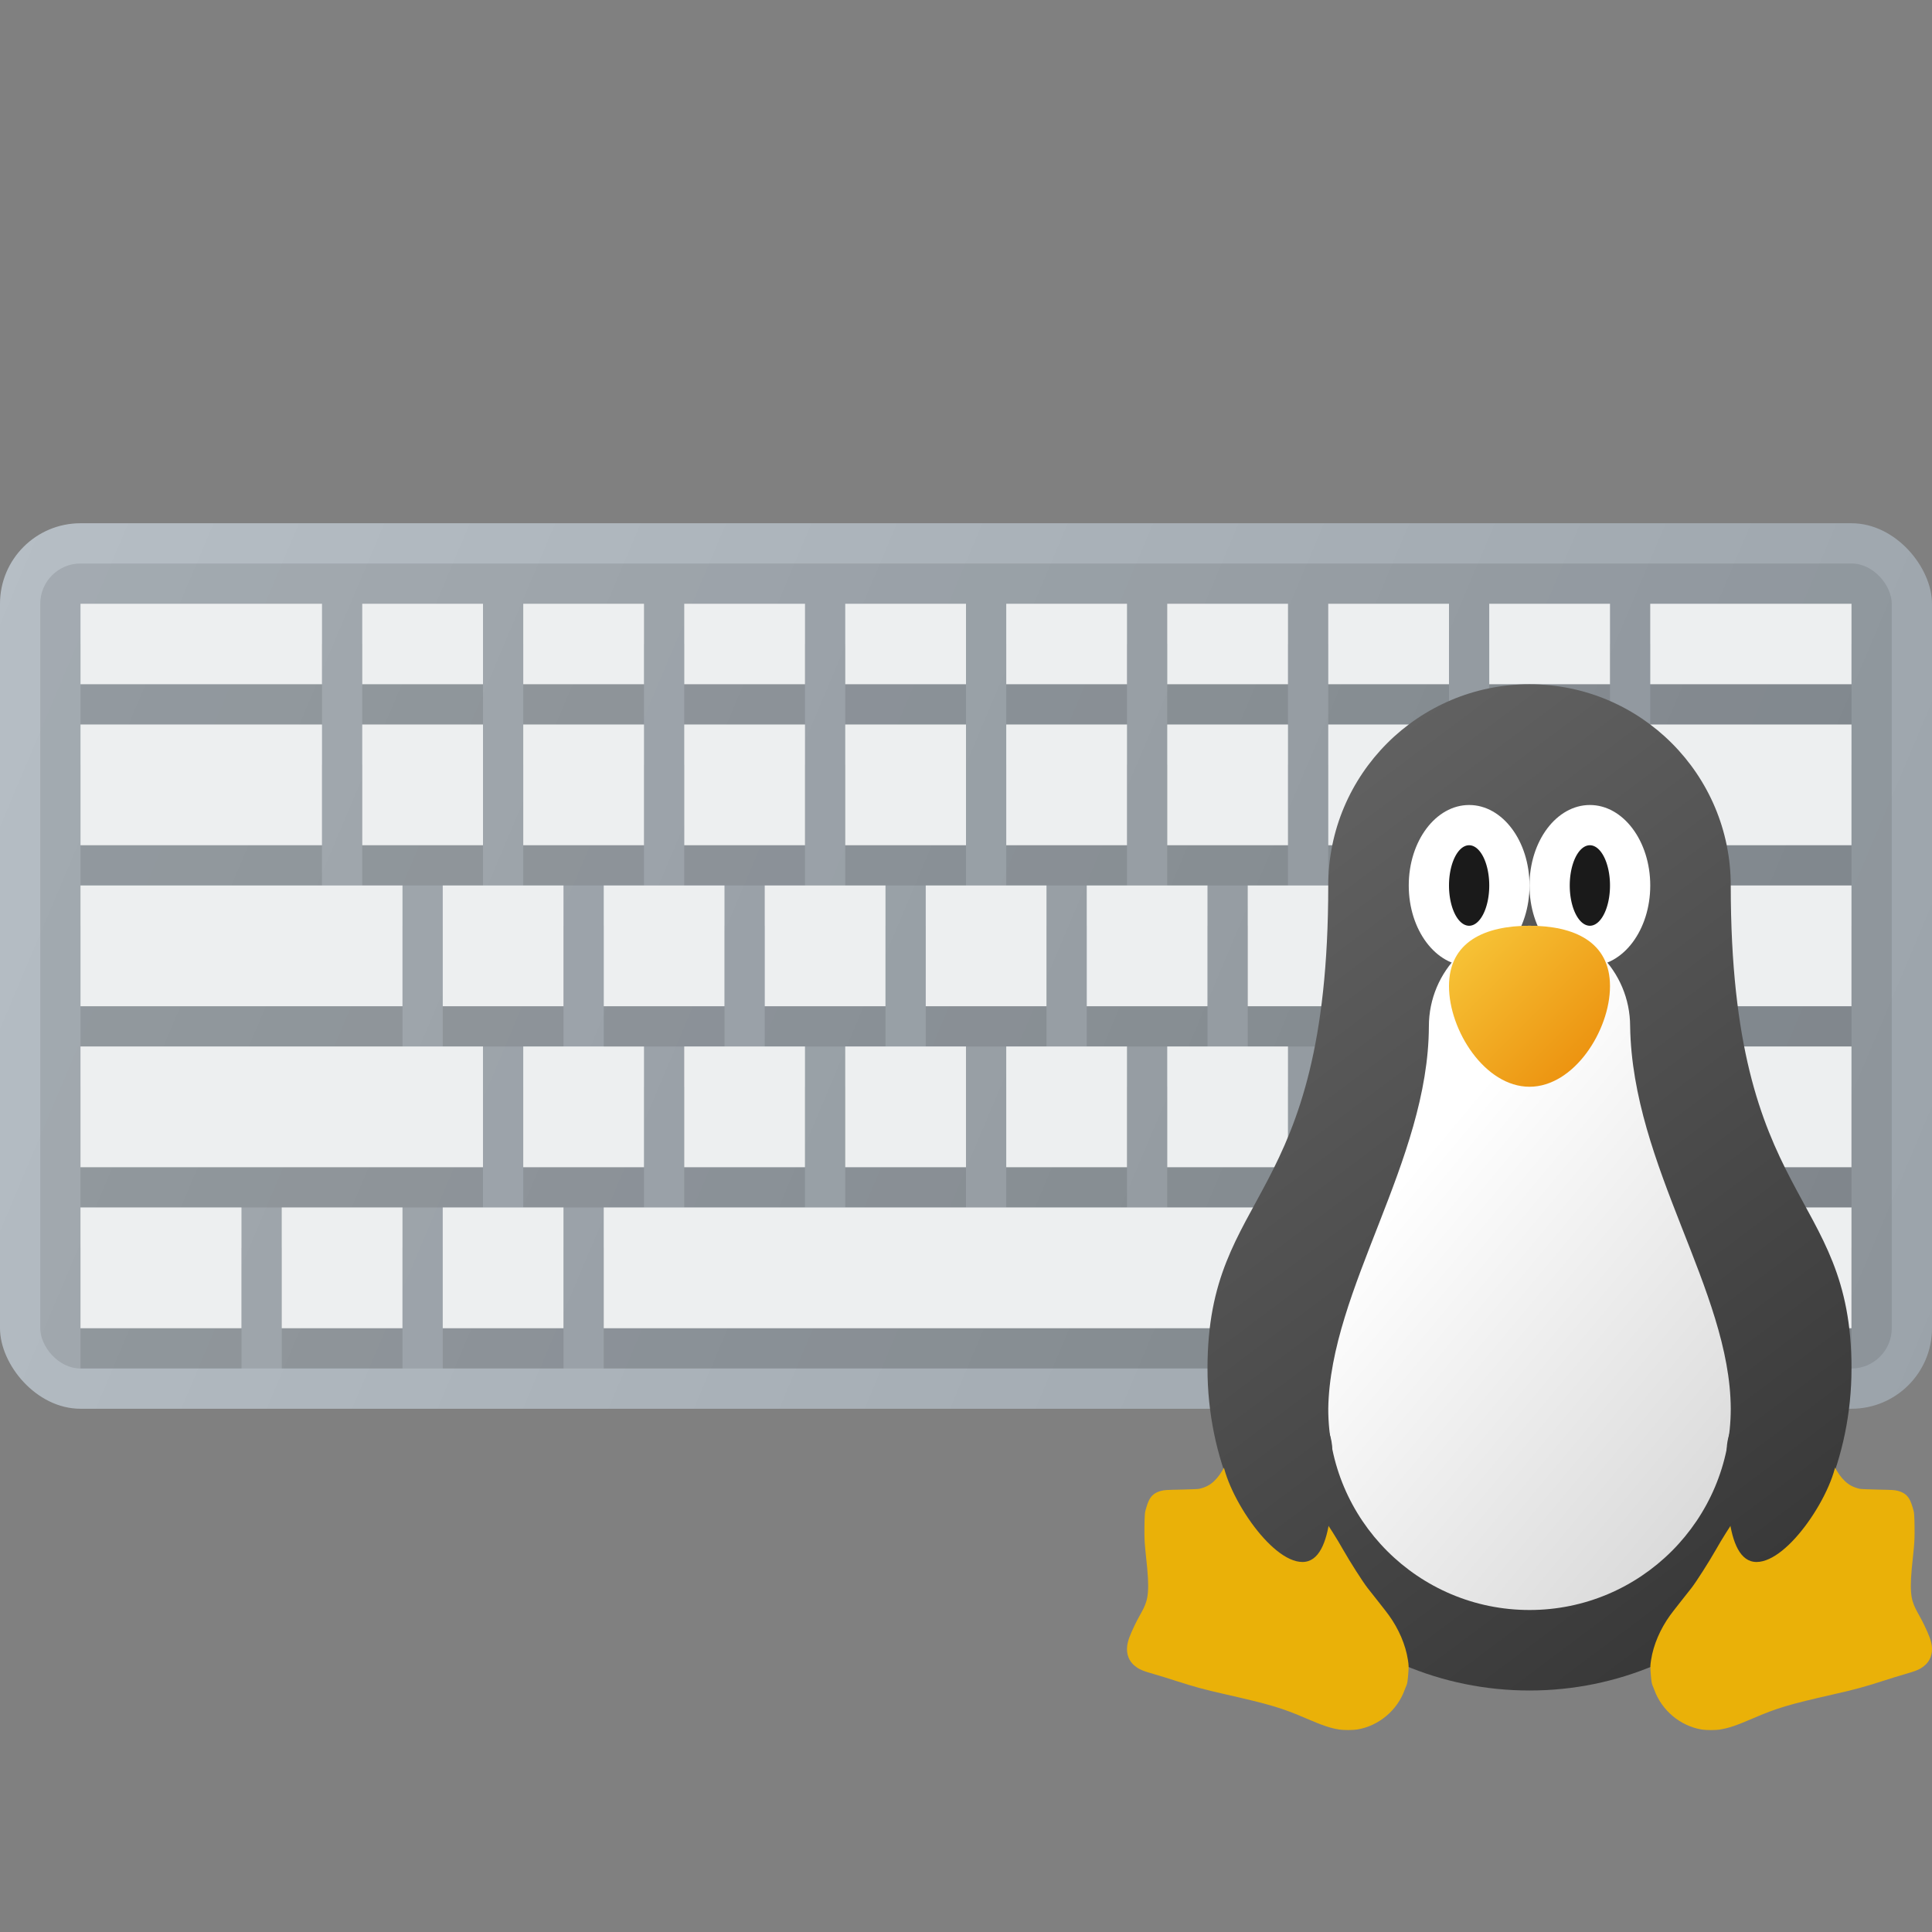 <?xml version="1.0" encoding="UTF-8" standalone="no"?>
<!-- Created with Inkscape (http://www.inkscape.org/) -->

<svg
   width="48"
   height="48"
   viewBox="0 0 48 48"
   version="1.1"
   id="svg2112"
   inkscape:version="1.2.1 (9c6d41e410, 2022-07-14, custom)"
   sodipodi:docname="fcitx.svg"
   xmlns:inkscape="http://www.inkscape.org/namespaces/inkscape"
   xmlns:sodipodi="http://sodipodi.sourceforge.net/DTD/sodipodi-0.dtd"
   xmlns:xlink="http://www.w3.org/1999/xlink"
   xmlns="http://www.w3.org/2000/svg"
   xmlns:svg="http://www.w3.org/2000/svg">
  <rect x="0" y="0" width="48" height="48" fill="#808080" stroke="none"/>
  <sodipodi:namedview
     id="namedview2114"
     pagecolor="#ffffff"
     bordercolor="#000000"
     borderopacity="0.25"
     inkscape:showpageshadow="2"
     inkscape:pageopacity="0.0"
     inkscape:pagecheckerboard="0"
     inkscape:deskcolor="#d1d1d1"
     inkscape:document-units="px"
     showgrid="false"
     inkscape:zoom="16.833333"
     inkscape:cx="24"
     inkscape:cy="24"
     inkscape:window-width="1920"
     inkscape:window-height="1010"
     inkscape:window-x="0"
     inkscape:window-y="0"
     inkscape:window-maximized="1"
     inkscape:current-layer="svg2112" />
  <defs
     id="defs2109">
    <linearGradient
       inkscape:collect="always"
       xlink:href="#linearGradient23571"
       id="linearGradient23573"
       x1="0.529"
       y1="5.027"
       x2="29.104"
       y2="17.6"
       gradientUnits="userSpaceOnUse"
       gradientTransform="matrix(1.68,0,0,1.75,-0.889,4.204)" />
    <linearGradient
       inkscape:collect="always"
       id="linearGradient23571">
      <stop
         style="stop-color:#b6bec5;stop-opacity:1;"
         offset="0"
         id="stop23567" />
      <stop
         style="stop-color:#9ba3aa;stop-opacity:1"
         offset="1"
         id="stop23569" />
    </linearGradient>
    <linearGradient
       inkscape:collect="always"
       xlink:href="#linearGradient4676"
       id="linearGradient4678"
       x1="5.292"
       y1="7.276"
       x2="0.529"
       y2="0.926"
       gradientUnits="userSpaceOnUse"
       gradientTransform="matrix(3.78,0,0,3.78,26,14)" />
    <linearGradient
       inkscape:collect="always"
       id="linearGradient4676">
      <stop
         style="stop-color:#333333;stop-opacity:1;"
         offset="0"
         id="stop4672" />
      <stop
         style="stop-color:#696969;stop-opacity:1"
         offset="1"
         id="stop4674" />
    </linearGradient>
    <linearGradient
       inkscape:collect="always"
       xlink:href="#linearGradient4970"
       id="linearGradient4972"
       x1="7"
       y1="17.5"
       x2="19"
       y2="27.5"
       gradientUnits="userSpaceOnUse"
       gradientTransform="translate(26,14)" />
    <linearGradient
       inkscape:collect="always"
       id="linearGradient4970">
      <stop
         style="stop-color:#ffffff;stop-opacity:1;"
         offset="0"
         id="stop4966" />
      <stop
         style="stop-color:#cccccc;stop-opacity:1"
         offset="1"
         id="stop4968" />
    </linearGradient>
    <linearGradient
       inkscape:collect="always"
       xlink:href="#linearGradient9529"
       id="linearGradient9531"
       x1="2.646"
       y1="2.381"
       x2="3.704"
       y2="3.44"
       gradientUnits="userSpaceOnUse"
       gradientTransform="matrix(3.78,0,0,3.78,26,14)" />
    <linearGradient
       inkscape:collect="always"
       id="linearGradient9529">
      <stop
         style="stop-color:#f8c93b;stop-opacity:1"
         offset="0"
         id="stop9525" />
      <stop
         style="stop-color:#ea8908;stop-opacity:1"
         offset="1"
         id="stop9527" />
    </linearGradient>
    <linearGradient
       inkscape:collect="always"
       xlink:href="#linearGradient4676"
       id="linearGradient10516"
       gradientUnits="userSpaceOnUse"
       x1="5.292"
       y1="7.276"
       x2="0.529"
       y2="0.926"
       gradientTransform="matrix(3.78,0,0,3.78,26,14)" />
    <linearGradient
       inkscape:collect="always"
       xlink:href="#linearGradient4676"
       id="linearGradient9254"
       gradientUnits="userSpaceOnUse"
       gradientTransform="matrix(3.78,0,0,3.78,26,14)"
       x1="5.292"
       y1="7.276"
       x2="0.529"
       y2="0.926" />
  </defs>
  <rect
     style="fill:url(#linearGradient23573);fill-opacity:1;stroke-width:0.454;stroke-linejoin:round"
     id="rect858"
     width="48"
     height="22"
     x="0"
     y="13"
     ry="2" />
  <rect
     style="opacity:0.1;fill:#000000;stroke-width:2;stroke-linecap:round;stroke-linejoin:round"
     id="rect540"
     width="46"
     height="20"
     x="1"
     y="14"
     ry="1" />
  <path
     d="m 2,16 v 2 h 6 v -2 z m 7,0 v 2 h 3 v -2 z m 4,0 v 2 h 3 v -2 z m 4,0 v 2 h 3 v -2 z m 4,0 v 2 h 3 v -2 z m 4,0 v 2 h 3 v -2 z m 4,0 v 2 h 3 v -2 z m 4,0 v 2 h 3 v -2 z m 4,0 v 2 h 3 v -2 z m 4,0 v 2 h 5 v -2 z m -39,3 v 3 h 6 v -3 z m 7,0 v 3 h 3 v -3 z m 4,0 v 3 h 3 v -3 z m 4,0 v 3 h 3 v -3 z m 4,0 v 3 h 3 v -3 z m 4,0 v 3 h 3 v -3 z m 4,0 v 3 h 3 v -3 z m 4,0 v 3 h 3 v -3 z m 4,0 v 3 h 3 v -3 z m 4,0 v 3 h 5 v -3 z m -39,4 V 26 h 8 v -3 z m 9,0 V 26 h 3 v -3 z m 4,0 V 26 h 3 v -3 z m 4,0 V 26 h 3 v -3 z m 4,0 V 26 h 3 v -3 z m 4,0 V 26 h 3 v -3 z m 4,0 V 26 h 3 v -3 z m 4,0 V 26 H 38 v -3 z m 4,0 V 26 h 7 v -3 z m -37,4 v 3 h 10 v -3 z m 11,0 v 3 h 3 v -3 z m 4,0 v 3 h 3 v -3 z m 4,0 v 3 h 3 v -3 z m 4,0 v 3 h 3 v -3 z m 4,0 v 3 h 3 v -3 z m 4,0 v 3 h 3 v -3 z m 4,0 v 3 h 9 v -3 z M 2,31 v 3 H 6 V 31 Z m 5,0 v 3 H 10 V 31 Z M 11,31 v 3 h 3 V 31 Z m 4,0 v 3 h 18 V 31 Z m 19,0 v 3 h 3 V 31 Z M 38,31 v 3 h 3 V 31 Z m 4,0 v 3 h 4 V 31 Z"
     style="opacity:0.1;fill:#000000;stroke-width:1"
     id="path550" />
  <path
     id="rect848"
     style="fill:#edeff0;stroke-width:1"
     d="m 2,15 v 2 H 8 V 15 Z m 7,0 v 2 H 12 V 15 Z m 4,0 v 2 H 16 V 15 Z m 4,0 v 2 h 3 V 15 Z m 4,0 v 2 h 3 V 15 Z m 4,0 v 2 h 3 V 15 Z m 4,0 v 2 h 3 V 15 Z m 4,0 v 2 h 3 V 15 Z m 4,0 v 2 h 3 V 15 Z m 4,0 v 2 h 5 V 15 Z M 2,18 v 3 h 6 v -3 z m 7,0 v 3 h 3 v -3 z m 4,0 v 3 H 16 v -3 z m 4,0 v 3 h 3 v -3 z m 4,0 v 3 h 3 v -3 z m 4,0 v 3 h 3 v -3 z m 4,0 v 3 h 3 v -3 z m 4,0 v 3 h 3 v -3 z m 4,0 v 3 h 3 v -3 z m 4,0 v 3 h 5 v -3 z m -39,4 v 3 h 8 v -3 z m 9,0 v 3 h 3 v -3 z m 4,0 v 3 h 3 v -3 z m 4,0 v 3 h 3 v -3 z m 4,0 v 3 h 3 v -3 z m 4,0 v 3 h 3 v -3 z m 4,0 v 3 h 3 v -3 z m 4,0 v 3 H 38 v -3 z m 4,0 v 3 h 7 v -3 z m -37,4 v 3 h 10 v -3 z m 11,0 v 3 H 16 v -3 z m 4,0 v 3 h 3 v -3 z m 4,0 v 3 h 3 v -3 z m 4,0 v 3 h 3 v -3 z m 4,0 v 3 h 3 v -3 z m 4,0 v 3 h 3 v -3 z m 4,0 v 3 h 9 v -3 z m -35,4 v 3 h 4 v -3 z m 5,0 v 3 h 3 v -3 z m 4,0 v 3 h 3 v -3 z m 4,0 v 3 h 18 v -3 z m 19,0 v 3 h 3 v -3 z m 4,0 v 3 h 3 v -3 z m 4,0 v 3 h 4 v -3 z"
     sodipodi:nodetypes="cccccccccccccccccccccccccccccccccccccccccccccccccccccccccccccccccccccccccccccccccccccccccccccccccccccccccccccccccccccccccccccccccccccccccccccccccccccccccccccccccccccccccccccccccccccccccccccccccccccccccccccccccccccccccccc" />
  <path
     id="path879"
     style="fill:url(#linearGradient4678);fill-opacity:1;stroke-width:0.625;stroke-linejoin:round"
     d="m 38,17 c -2.761,0 -5,2.239 -5,5 10e-7,8 -3,7.5 -3,12 0,4.418 3.582,8 8,8 4.418,0 8,-3.582 8,-8 10e-7,-4.5 -3,-4 -3,-12 0,-2.761 -2.239,-5 -5,-5 z"
     sodipodi:nodetypes="sccsccs" />
  <path
     style="fill:#eab108;stroke-width:0.5"
     d="m 33.263,42.968 c -0.211,-0.034 -0.397,-0.096 -0.806,-0.272 -0.608,-0.262 -0.892,-0.347 -2.006,-0.6 -0.555,-0.126 -0.762,-0.183 -1.245,-0.338 -0.175,-0.057 -0.409,-0.129 -0.519,-0.16 -0.299,-0.086 -0.379,-0.119 -0.489,-0.206 -0.15,-0.118 -0.219,-0.299 -0.193,-0.501 0.017,-0.129 0.062,-0.254 0.187,-0.515 0.167,-0.349 0.302,-0.474 0.328,-0.818 0.015,-0.202 0.003,-0.429 -0.049,-0.902 -0.03,-0.28 -0.037,-0.383 -0.038,-0.561 -4.59e-4,-0.193 0.002,-0.478 0.022,-0.551 0.075,-0.277 0.132,-0.436 0.397,-0.505 0.077,-0.02 0.126,-0.023 0.487,-0.03 0.224,-0.005 0.424,-0.013 0.453,-0.019 0.155,-0.035 0.269,-0.093 0.374,-0.194 0.1,-0.096 0.169,-0.193 0.3,-0.426 0.204,-0.359 0.607,-0.355 0.935,-0.369 0.093,0.019 0.124,0.033 0.226,0.091 0.103,0.059 0.132,0.083 0.221,0.177 0.225,0.239 0.332,0.386 0.836,1.148 0.4,0.604 0.522,0.797 0.683,1.081 0.176,0.309 0.492,0.804 0.609,0.954 0.02,0.026 0.142,0.179 0.27,0.342 0.129,0.163 0.247,0.316 0.262,0.339 0.242,0.337 0.412,0.724 0.472,1.11 0.02,0.135 0.021,0.157 0.01,0.312 -0.014,0.196 -0.027,0.28 -0.048,0.322 -0.009,0.017 -0.027,0.064 -0.042,0.104 -0.185,0.514 -0.646,0.9 -1.18,0.988 -0.114,0.018 -0.339,0.018 -0.459,0 z"
     id="path12" />
  <path
     style="fill:#eab108;stroke-width:0.5"
     d="m 42.737,42.968 c 0.211,-0.033 0.397,-0.096 0.806,-0.272 0.608,-0.262 0.892,-0.347 2.006,-0.6 0.555,-0.126 0.762,-0.183 1.245,-0.338 0.175,-0.057 0.409,-0.129 0.519,-0.16 0.299,-0.086 0.379,-0.119 0.489,-0.206 0.15,-0.118 0.219,-0.299 0.193,-0.501 -0.017,-0.129 -0.062,-0.254 -0.187,-0.515 -0.167,-0.349 -0.302,-0.474 -0.328,-0.818 -0.015,-0.202 -0.003,-0.429 0.049,-0.902 0.03,-0.28 0.037,-0.383 0.038,-0.561 4.59e-4,-0.193 -0.002,-0.478 -0.022,-0.551 -0.075,-0.277 -0.132,-0.436 -0.397,-0.505 -0.077,-0.02 -0.126,-0.023 -0.487,-0.03 -0.224,-0.005 -0.424,-0.013 -0.453,-0.019 -0.155,-0.035 -0.269,-0.093 -0.374,-0.194 -0.1,-0.096 -0.169,-0.193 -0.3,-0.425 -0.204,-0.359 -0.607,-0.355 -0.935,-0.369 -0.093,0.019 -0.124,0.033 -0.226,0.091 -0.103,0.059 -0.132,0.083 -0.221,0.177 -0.225,0.239 -0.332,0.386 -0.836,1.148 -0.4,0.604 -0.522,0.797 -0.683,1.081 -0.176,0.309 -0.492,0.804 -0.609,0.954 -0.02,0.026 -0.142,0.179 -0.27,0.342 -0.129,0.163 -0.247,0.316 -0.262,0.339 -0.242,0.337 -0.412,0.724 -0.472,1.11 -0.02,0.135 -0.021,0.157 -0.01,0.312 0.014,0.196 0.027,0.28 0.048,0.322 0.009,0.017 0.027,0.064 0.042,0.104 0.185,0.514 0.646,0.9 1.18,0.988 0.114,0.018 0.339,0.018 0.459,0 z"
     id="path12-6" />
  <path
     id="path879-3"
     style="fill:url(#linearGradient4972);fill-opacity:1;stroke-width:0.313;stroke-linejoin:round"
     d="m 38,23 c -1.381,0 -2.5,1.119 -2.5,2.5 -0.011,3.353 -2.453,6.517 -2.5,9.5 0,2.761 2.239,5 5,5 2.761,0 5,-2.239 5,-5 -0.012,-2.945 -2.444,-6.014 -2.5,-9.5 0,-1.381 -1.119,-2.5 -2.5,-2.5 z"
     sodipodi:nodetypes="sccsccs" />
  <ellipse
     style="fill:#ffffff;fill-opacity:1;stroke-width:1.732;stroke-linejoin:round"
     id="path5621"
     cx="36.5"
     cy="22"
     rx="1.5"
     ry="2" />
  <ellipse
     style="fill:#ffffff;fill-opacity:1;stroke-width:1.732;stroke-linejoin:round"
     id="path5621-7"
     cx="39.5"
     cy="22"
     rx="1.5"
     ry="2" />
  <path
     id="path5299"
     style="fill:url(#linearGradient9531);fill-opacity:1;stroke-width:1;stroke-linejoin:round"
     d="m 40,24.5 c 0,1.105 -0.895,2.5 -2,2.5 -1.105,0 -2,-1.395 -2,-2.5 0,-1.105 0.895,-1.5 2,-1.5 1.105,0 2,0.395 2,1.5 z"
     sodipodi:nodetypes="sssss" />
  <path
     id="path10049"
     style="fill:#1a1a1a;fill-opacity:1;stroke-width:1;stroke-linejoin:round"
     d="m 36.5,21 a 0.5,1 0 0 0 -0.5,1 0.5,1 0 0 0 0.5,1 0.5,1 0 0 0 0.5,-1 0.5,1 0 0 0 -0.5,-1 z m 3,0 a 0.5,1 0 0 0 -0.5,1 0.5,1 0 0 0 0.5,1 0.5,1 0 0 0 0.5,-1 0.5,1 0 0 0 -0.5,-1 z" />
  <path
     id="path879-6"
     style="fill:url(#linearGradient9254);fill-opacity:1;stroke-width:0.625;stroke-linejoin:round"
     d="m 31.859,34.619 c -0.828,0 -1.5,0.672 -1.5,1.5 0,0.429 0.315,1.136 0.733,1.717 0.389,0.54 0.868,0.971 1.267,0.971 0.828,0 0.74,-1.978 0.74,-2.807 0,-0.474 -0.412,-1.381 -1.24,-1.381 z"
     sodipodi:nodetypes="ssssss" />
  <path
     id="path879-1"
     style="fill:url(#linearGradient10516);fill-opacity:1;stroke-width:0.625;stroke-linejoin:round"
     d="m 44.102,34.619 c -0.803,0.028 -1.201,0.914 -1.201,1.381 0,0.828 -0.088,2.807 0.74,2.807 0.399,0 0.877,-0.431 1.266,-0.971 0.419,-0.581 0.734,-1.287 0.734,-1.717 0,-0.828 -0.672,-1.5 -1.5,-1.5 -0.013,0 -0.026,-4.38e-4 -0.039,0 z" />
</svg>
